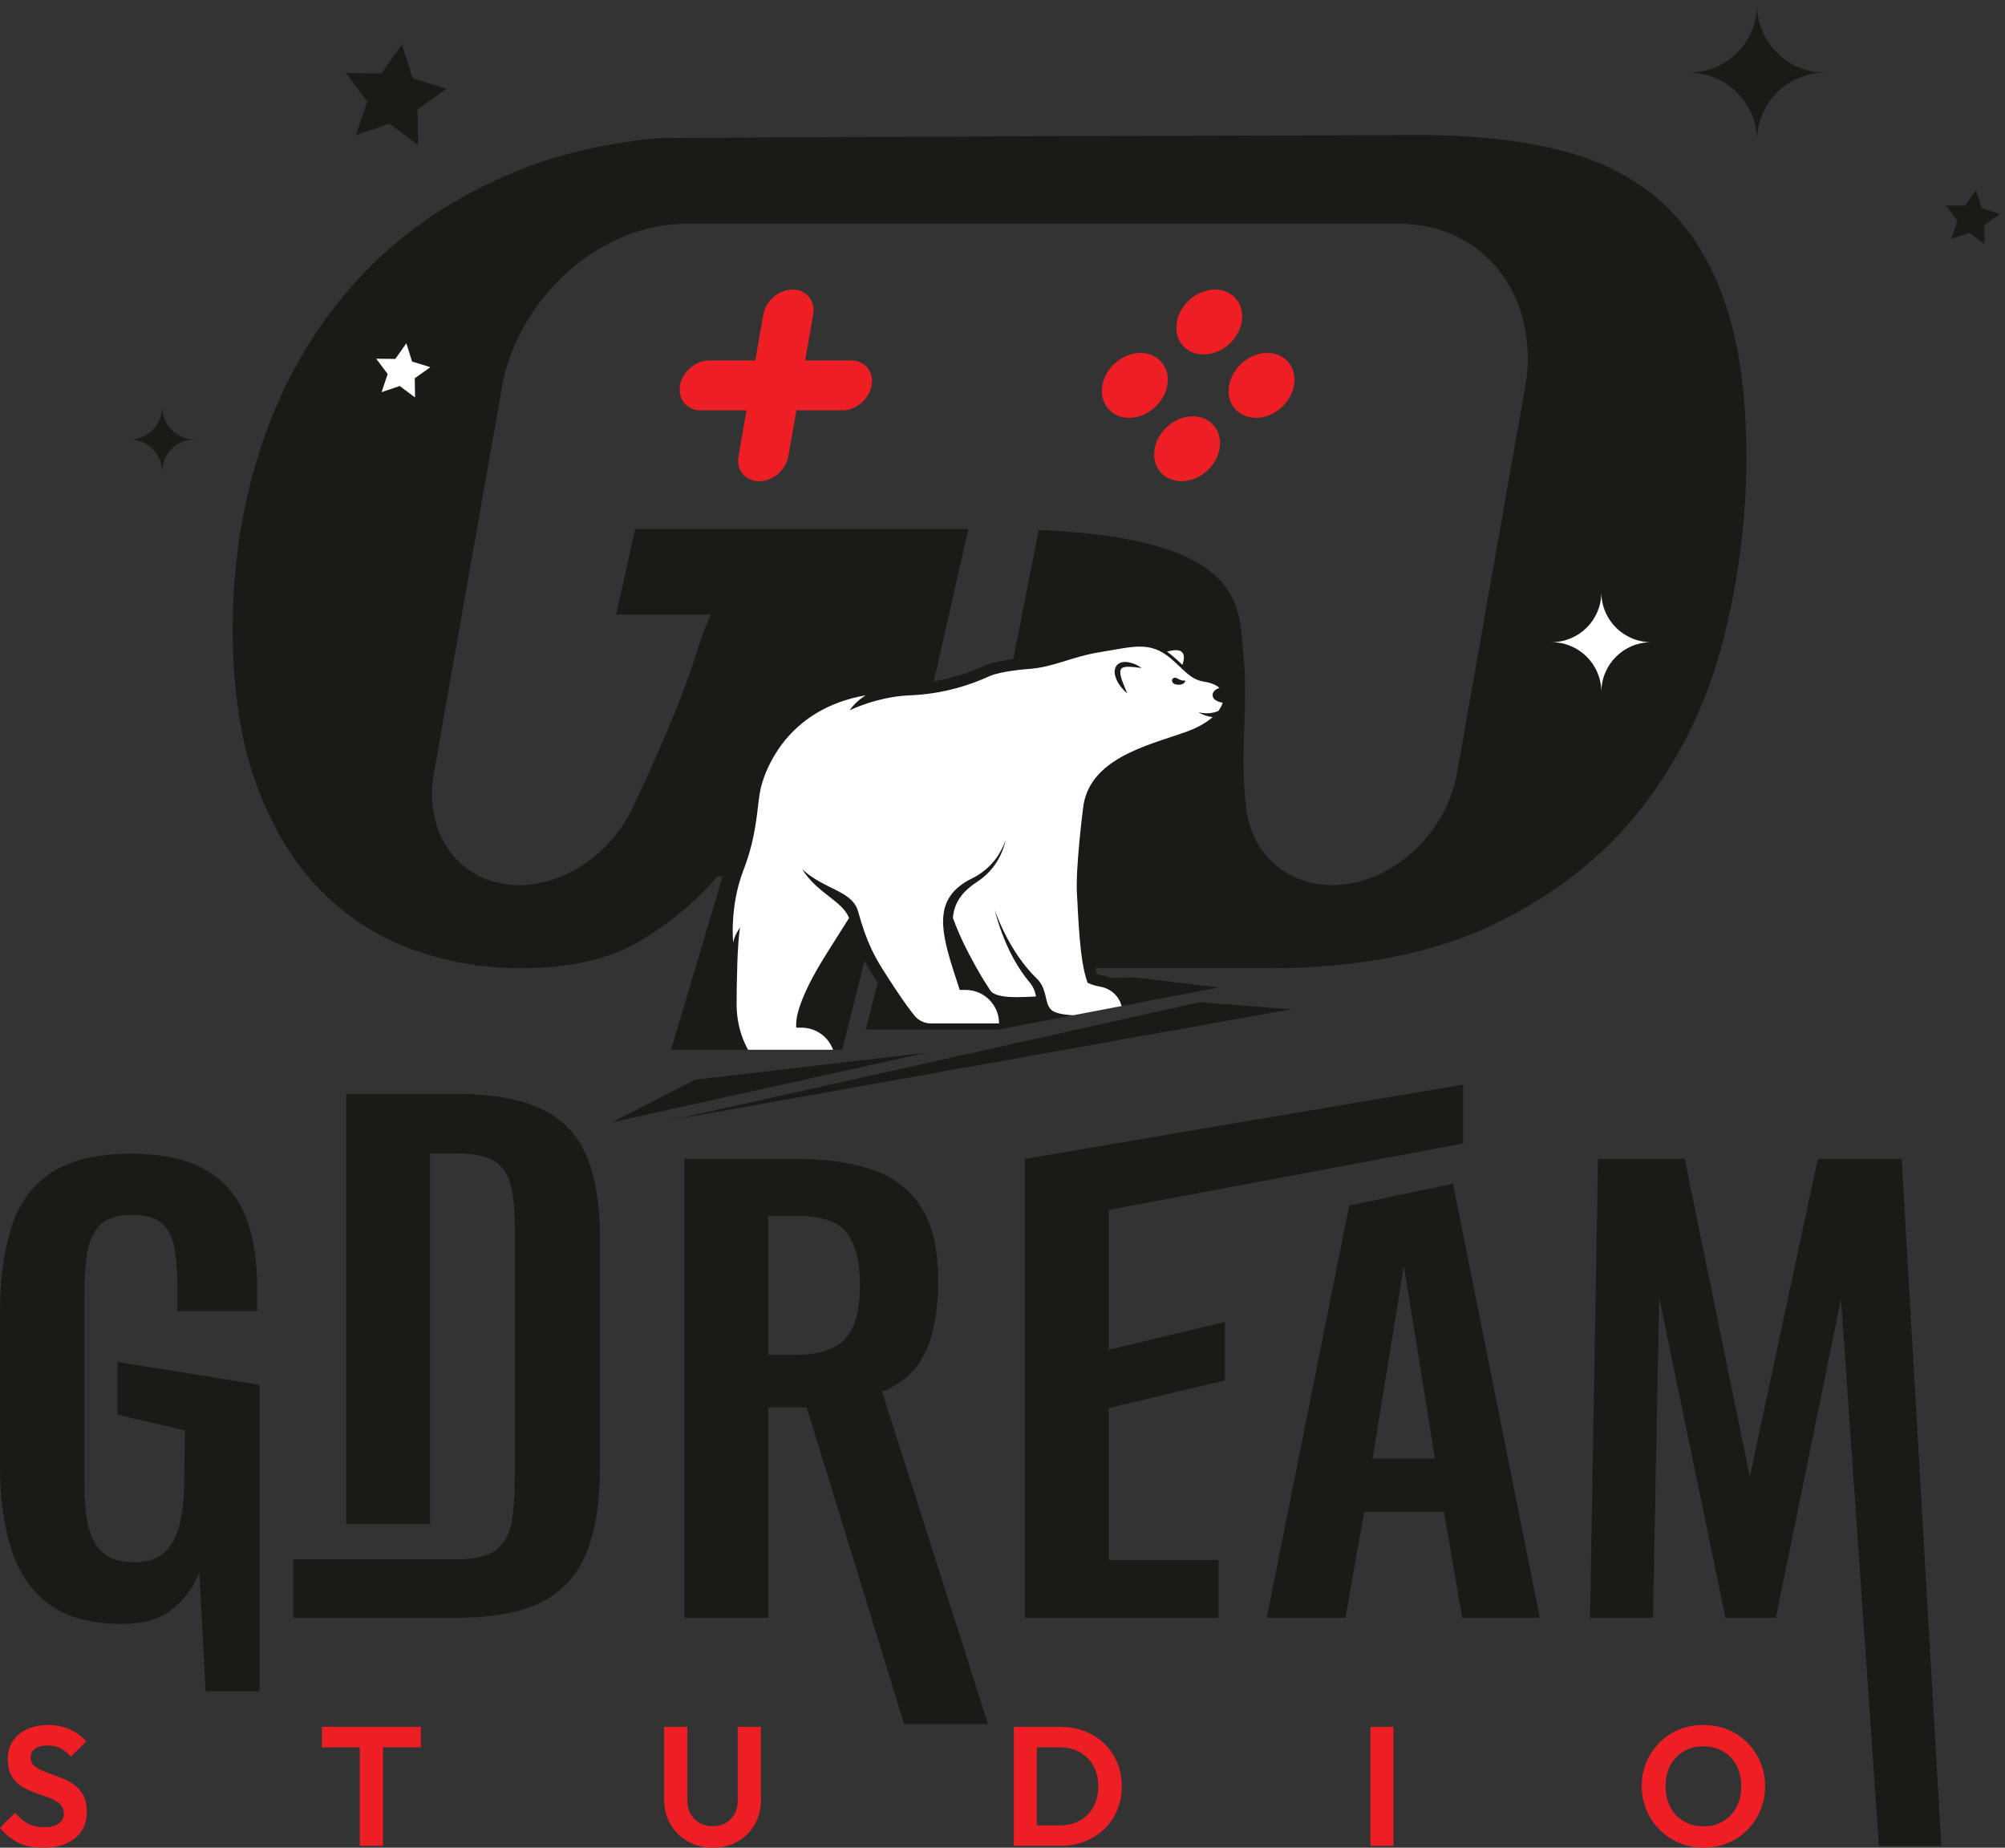 <?xml version="1.0" encoding="UTF-8" standalone="no"?>
<!-- Created with Inkscape (http://www.inkscape.org/) -->

<svg
   version="1.1"
   id="svg1"
   width="740.2"
   height="682.053"
   viewBox="0 0 740.2 682.053"
   sodipodi:docname="5245_GDream Studio.eps"
   xmlns:inkscape="http://www.inkscape.org/namespaces/inkscape"
   xmlns:sodipodi="http://sodipodi.sourceforge.net/DTD/sodipodi-0.dtd"
   xmlns="http://www.w3.org/2000/svg"
   xmlns:svg="http://www.w3.org/2000/svg">
  <rect x="0" y="0" width="740.2" height="682.053" fill="#333333" stroke="none"/>
  <defs
     id="defs1">
    <clipPath
       clipPathUnits="userSpaceOnUse"
       id="clipPath25">
      <path
         d="m 645.941,2013.52 h 4201.49 V 4753.49 H 645.941 Z"
         transform="translate(0,-2.5e-5)"
         id="path25" />
    </clipPath>
    <clipPath
       clipPathUnits="userSpaceOnUse"
       id="clipPath27">
      <path
         d="m 645.941,2013.52 h 4201.49 V 4753.49 H 645.941 Z"
         transform="translate(0,-2.5e-5)"
         id="path27" />
    </clipPath>
    <clipPath
       clipPathUnits="userSpaceOnUse"
       id="clipPath29">
      <path
         d="m 645.941,2013.52 h 4201.49 V 4753.49 H 645.941 Z"
         transform="translate(0,-2.5e-5)"
         id="path29" />
    </clipPath>
    <clipPath
       clipPathUnits="userSpaceOnUse"
       id="clipPath31">
      <path
         d="m 645.941,2013.52 h 4201.49 V 4753.49 H 645.941 Z"
         transform="translate(0,-2.5e-5)"
         id="path31" />
    </clipPath>
    <clipPath
       clipPathUnits="userSpaceOnUse"
       id="clipPath33">
      <path
         d="m 645.941,2013.52 h 4201.49 V 4753.49 H 645.941 Z"
         transform="translate(0,-2.5e-5)"
         id="path33" />
    </clipPath>
    <clipPath
       clipPathUnits="userSpaceOnUse"
       id="clipPath35">
      <path
         d="m 645.941,2013.52 h 4201.49 V 4753.49 H 645.941 Z"
         transform="translate(0,-2.5e-5)"
         id="path35" />
    </clipPath>
    <clipPath
       clipPathUnits="userSpaceOnUse"
       id="clipPath37">
      <path
         d="m 645.941,2013.52 h 4201.49 V 4753.49 H 645.941 Z"
         transform="translate(0,-2.5e-5)"
         id="path37" />
    </clipPath>
    <clipPath
       clipPathUnits="userSpaceOnUse"
       id="clipPath39">
      <path
         d="m 645.941,2013.52 h 4201.49 V 4753.49 H 645.941 Z"
         transform="translate(0,-2.5e-5)"
         id="path39" />
    </clipPath>
  </defs>
  <sodipodi:namedview
     id="namedview1"
     pagecolor="#ffffff"
     bordercolor="#000000"
     borderopacity="0.25"
     inkscape:showpageshadow="2"
     inkscape:pageopacity="0.0"
     inkscape:pagecheckerboard="0"
     inkscape:deskcolor="#d1d1d1">
    <inkscape:page
       x="0"
       y="0"
       inkscape:label="1"
       id="page1"
       width="740.2"
       height="682.053"
       margin="0"
       bleed="0" />
  </sodipodi:namedview>
  <g
     id="g1"
     inkscape:groupmode="layer"
     inkscape:label="1">
    <g
       id="group-R5">
      <path
         id="path2"
         d="M 119.332,0 C 93.023,0 70.391,4.539 51.445,13.621 32.496,22.699 15.34,36.469 0,54.969 L 42.285,97.25 C 52.305,84.391 63.656,74.461 76.344,67.41 89.027,60.371 104.605,56.84 123.086,56.84 c 16.605,0 29.762,3.289 39.469,9.859 9.699,6.582 14.558,15.66 14.558,27.25 0,10.02 -2.816,18.172 -8.457,24.43 -5.64,6.262 -13.074,11.512 -22.308,15.75 -9.25,4.23 -19.426,8.133 -30.543,11.73 -11.117,3.602 -22.157,7.762 -33.121,12.461 -10.961,4.692 -21.137,10.641 -30.535,17.852 -9.395,7.199 -16.84,16.277 -22.316,27.25 -5.48,10.949 -8.223,25.047 -8.223,42.277 0,20.043 4.859,37.11 14.57,51.211 9.699,14.09 23.02,24.899 39.93,32.41 16.914,7.52 36.008,11.27 57.317,11.27 22.551,0 42.984,-4.219 61.304,-12.668 18.321,-8.461 33.125,-19.43 44.395,-32.891 L 196.844,252.75 c -9.711,10.641 -19.653,18.48 -29.828,23.492 -10.18,5 -21.696,7.508 -34.532,7.508 -14.726,0 -26.308,-2.891 -34.765,-8.68 -8.457,-5.808 -12.684,-13.871 -12.684,-24.211 0,-9.089 2.82,-16.359 8.461,-21.839 5.633,-5.481 13.07,-10.34 22.309,-14.559 9.234,-4.231 19.496,-8.219 30.777,-11.981 11.27,-3.761 22.387,-8.07 33.356,-12.921 10.957,-4.868 21.058,-10.969 30.296,-18.329 9.239,-7.359 16.68,-16.898 22.321,-28.648 5.636,-11.75 8.457,-26.242 8.457,-43.461 0,-30.699 -10.809,-54.891 -32.418,-72.582 C 186.98,8.832 157.223,0 119.332,0"
         style="fill:#ed1f24;fill-opacity:1;fill-rule:nonzero;stroke:none"
         transform="matrix(0.133,0,0,-0.133,0,682.053)" />
      <path
         id="path3"
         d="M 998.789,5.16 V 328.391 h 64.361 V 5.16 Z M 893.555,278.59 v 56.84 H 1168.39 V 278.59 H 893.555"
         style="fill:#ed1f24;fill-opacity:1;fill-rule:nonzero;stroke:none"
         transform="matrix(0.133,0,0,-0.133,0,682.053)" />
      <path
         id="path4"
         d="m 1978.79,0 c -26,0 -49.17,5.789 -69.53,17.379 -20.36,11.582 -36.4,27.41 -48.15,47.453 -11.75,20.039 -17.62,42.75 -17.62,68.117 V 335.43 h 64.36 V 131.07 c 0,-14.73 3.13,-27.41 9.4,-38.058 6.26,-10.652 14.72,-18.871 25.37,-24.66 10.64,-5.801 22.7,-8.68 36.17,-8.68 13.47,0 25.29,2.879 35.47,8.68 10.18,5.789 18.32,14.008 24.43,24.66 6.1,10.648 9.16,23.179 9.16,37.59 V 335.43 h 64.37 V 132.48 c 0,-25.359 -5.73,-48.011 -17.16,-67.878 C 2083.63,44.699 2067.89,28.961 2047.85,17.379 2027.8,5.789 2004.78,0 1978.79,0"
         style="fill:#ed1f24;fill-opacity:1;fill-rule:nonzero;stroke:none"
         transform="matrix(0.133,0,0,-0.133,0,682.053)" />
      <path
         id="path5"
         d="M 2857.78,5.16 V 62 h 84.09 c 20.99,0 39.54,4.469 55.67,13.398 16.14,8.922 28.66,21.613 37.59,38.043 8.93,16.45 13.38,35.641 13.38,57.571 0,21.59 -4.54,40.398 -13.61,56.367 -9.09,15.973 -21.61,28.5 -37.59,37.59 -15.98,9.07 -34.45,13.621 -55.44,13.621 h -85.5 v 56.84 h 86.44 c 24.42,0 47.13,-4.078 68.12,-12.211 20.99,-8.16 39.15,-19.66 54.5,-34.539 15.34,-14.871 27.25,-32.328 35.7,-52.379 8.45,-20.039 12.69,-41.981 12.69,-65.762 0,-23.82 -4.24,-45.82 -12.69,-66.019 -8.45,-20.2 -20.36,-37.739 -35.7,-52.61 -15.35,-14.879 -33.44,-26.398 -54.26,-34.531 -20.84,-8.137 -43.29,-12.219 -67.42,-12.219 z m -43.68,0 V 335.43 h 63.87 V 5.16 h -63.87"
         style="fill:#ed1f24;fill-opacity:1;fill-rule:nonzero;stroke:none"
         transform="matrix(0.133,0,0,-0.133,0,682.053)" />
      <path
         id="path6"
         d="M 3803.96,5.16 V 335.43 h 63.88 V 5.16 h -63.88"
         style="fill:#ed1f24;fill-opacity:1;fill-rule:nonzero;stroke:none"
         transform="matrix(0.133,0,0,-0.133,0,682.053)" />
      <path
         id="path7"
         d="m 4728.04,59.191 c 21,0 39.39,4.699 55.22,14.09 15.8,9.398 28.1,22.469 36.87,39.239 8.77,16.742 13.15,36.242 13.15,58.492 0,16.277 -2.5,31.16 -7.51,44.617 -5.01,13.473 -12.22,25.133 -21.62,35 -9.39,9.871 -20.43,17.453 -33.12,22.793 -12.68,5.32 -27.01,7.988 -42.99,7.988 -20.66,0 -38.83,-4.629 -54.48,-13.871 -15.67,-9.238 -27.96,-22.148 -36.89,-38.75 -8.93,-16.609 -13.39,-35.859 -13.39,-57.777 0,-16.61 2.51,-31.793 7.53,-45.582 5,-13.789 12.13,-25.539 21.37,-35.231 9.23,-9.707 20.35,-17.32 33.34,-22.789 13,-5.488 27.17,-8.219 42.52,-8.219 z M 4728.99,0 c -24.12,0 -46.59,4.391 -67.41,13.141 -20.84,8.77 -39.08,20.988 -54.74,36.66 -15.66,15.66 -27.88,33.82 -36.65,54.488 -8.77,20.672 -13.14,42.902 -13.14,66.723 0,23.789 4.37,45.949 13.14,66.468 8.77,20.512 20.91,38.602 36.41,54.27 15.51,15.652 33.6,27.711 54.26,36.172 20.68,8.449 43.06,12.668 67.18,12.668 24.44,0 46.98,-4.219 67.67,-12.668 20.67,-8.461 38.75,-20.52 54.25,-36.172 15.5,-15.668 27.64,-33.84 36.41,-54.508 8.77,-20.672 13.16,-42.922 13.16,-66.703 0,-23.82 -4.39,-46.047 -13.16,-66.719 C 4877.6,83.152 4865.54,64.981 4850.19,49.332 4834.85,33.66 4816.76,21.531 4795.94,12.922 4775.1,4.301 4752.79,0 4728.99,0"
         style="fill:#ed1f24;fill-opacity:1;fill-rule:nonzero;stroke:none"
         transform="matrix(0.133,0,0,-0.133,0,682.053)" />
      <path
         id="path8"
         d="m 338.09,620.859 c -83.875,0 -150.438,17.821 -199.707,53.473 C 89.09,709.961 53.715,760.551 32.242,826.09 10.73,891.582 0,968.91 0,1058.04 v 427.72 c 0,91.2 10.469,169.83 31.449,235.87 20.961,66.05 57.914,116.61 110.864,151.76 52.925,35.1 126.05,52.68 219.367,52.68 87.008,0 156.199,-14.7 207.574,-44.03 51.351,-29.38 88.309,-71.55 110.863,-126.59 22.535,-55.05 33.813,-121.87 33.813,-200.5 v -66.04 H 492.203 v 72.33 c 0,40.89 -2.906,75.99 -8.652,105.36 -5.774,29.33 -17.297,51.62 -34.598,66.83 -17.293,15.18 -45.351,22.8 -84.129,22.8 -40.883,0 -70.519,-9.98 -88.847,-29.87 -18.356,-19.94 -29.879,-46.15 -34.594,-78.63 -4.715,-32.51 -7.078,-68.16 -7.078,-106.93 v -533.09 c 0,-44.03 3.66,-82.312 11.008,-114.788 7.324,-32.524 20.96,-57.41 40.886,-74.703 19.903,-17.297 48.211,-25.949 84.918,-25.949 37.738,0 66.563,9.441 86.485,28.3 19.906,18.879 33.808,45.082 41.675,78.629 7.86,33.551 11.793,73.383 11.793,119.521 l 2.422,139.2 -187.265,44 v 146.24 l 393.992,-63.69 V 434.121 H 570.828 L 553.523,763.969 C 536.746,722.02 511.316,687.711 477.262,660.961 443.184,634.242 396.793,620.859 338.09,620.859"
         style="fill:#1b1a17;fill-opacity:1;fill-rule:nonzero;stroke:none"
         transform="matrix(0.133,0,0,-0.133,0,682.053)" />
      <path
         id="path9"
         d="m 1665.26,1695.96 v -645.83 c 0,-92.259 -12.32,-168.97 -36.97,-230.368 -24.65,-61.27 -65.42,-106.883 -122.56,-136.832 -57.24,-29.828 -135.56,-44.809 -235.08,-44.809 H 813.711 v 162.07 h 450.599 c 53.45,0 91.69,9.438 114.84,28.211 23.04,18.887 37.08,46.43 42.39,82.59 5.3,36.168 7.83,80.387 7.83,132.918 v 667.71 c 0,51.38 -3.69,92.84 -10.94,124.29 -7.38,31.44 -22.58,54.48 -45.62,69.22 -23.04,14.63 -60.35,22 -111.61,22 h -67.61 V 897.82 H 960.805 V 2092.19 H 1261.2 c 103.78,0 184.76,-14.17 242.92,-42.39 58.17,-28.33 99.52,-71.87 124.17,-130.61 24.65,-58.63 36.97,-133.16 36.97,-223.23"
         style="fill:#1b1a17;fill-opacity:1;fill-rule:nonzero;stroke:none"
         transform="matrix(0.133,0,0,-0.133,0,682.053)" />
      <path
         id="path10"
         d="m 2132.32,1367.81 h 72.34 c 45.06,0 80.98,6.55 107.71,19.67 26.74,13.09 45.86,34.06 57.4,62.9 11.52,28.82 17.3,65.77 17.3,110.86 0,63.93 -11.79,111.9 -35.38,143.89 -23.59,31.95 -68.4,47.95 -134.45,47.95 h -84.92 z M 1899.58,638.172 V 1911.92 h 305.08 c 85.95,0 158.55,-10.23 217.79,-30.67 59.21,-20.45 104.31,-55.31 135.23,-104.58 30.9,-49.29 46.39,-116.37 46.39,-201.28 0,-51.38 -4.7,-97.5 -14.15,-138.39 -9.43,-40.87 -25.42,-75.75 -47.96,-104.56 -22.55,-28.85 -53.73,-51.11 -93.56,-66.83 l 294.07,-922.7 h -232.74 l -270.48,878.66 H 2132.32 V 638.172 h -232.74"
         style="fill:#1b1a17;fill-opacity:1;fill-rule:nonzero;stroke:none"
         transform="matrix(0.133,0,0,-0.133,0,682.053)" />
      <path
         id="path11"
         d="M 2844.67,638.172 V 1911.92 l 1216.45,206.16 v -163.55 l -983.73,-184.29 v -388.28 l 322.52,77.15 v -161.97 l -322.52,-77.15 V 798.559 h 305.08 V 638.172 h -537.8"
         style="fill:#1b1a17;fill-opacity:1;fill-rule:nonzero;stroke:none"
         transform="matrix(0.133,0,0,-0.133,0,682.053)" />
      <path
         id="path12"
         d="m 3810.19,1080.08 86.5,534.67 86.51,-534.67 z m 223,762.74 -288.2,-60.47 -228.86,-1144.229 h 218.62 l 51.83,294.059 h 221.73 l 50.34,-294.059 h 215.39 L 4033.19,1842.82"
         style="fill:#1b1a17;fill-opacity:1;fill-rule:nonzero;stroke:none"
         transform="matrix(0.133,0,0,-0.133,0,682.053)" />
      <path
         id="path13"
         d="m 4413.64,638.172 22.01,1273.748 h 240.59 l 180.84,-882.2 188.72,882.2 h 232.73 L 5388.61,5.16 H 5215.62 L 5110.27,1523.5 4929.42,638.172 h -139.95 l -183.99,888.478 -17.3,-888.478 h -174.54"
         style="fill:#1b1a17;fill-opacity:1;fill-rule:nonzero;stroke:none"
         transform="matrix(0.133,0,0,-0.133,0,682.053)" />
      <path
         id="path14"
         d="m 3340.91,4144.42 c 49.74,0 97.12,40.32 105.84,90.06 8.7,49.72 -24.55,90.04 -74.28,90.04 -49.74,0 -97.11,-40.32 -105.83,-90.04 -8.72,-49.74 24.54,-90.06 74.27,-90.06"
         style="fill:#ed1f24;fill-opacity:1;fill-rule:nonzero;stroke:none"
         transform="matrix(0.133,0,0,-0.133,0,682.053)" />
      <path
         id="path15"
         d="m 3279.29,3792.63 c 49.74,0 97.12,40.32 105.82,90.06 8.72,49.72 -24.53,90.05 -74.27,90.05 -49.73,0 -97.12,-40.33 -105.82,-90.05 -8.72,-49.74 24.54,-90.06 74.27,-90.06"
         style="fill:#ed1f24;fill-opacity:1;fill-rule:nonzero;stroke:none"
         transform="matrix(0.133,0,0,-0.133,0,682.053)" />
      <path
         id="path16"
         d="m 3240.04,4058.58 c 8.71,49.73 -24.54,90.05 -74.27,90.05 -49.74,0 -97.11,-40.32 -105.83,-90.05 -8.72,-49.74 24.54,-90.06 74.27,-90.06 49.74,0 97.12,40.32 105.83,90.06"
         style="fill:#ed1f24;fill-opacity:1;fill-rule:nonzero;stroke:none"
         transform="matrix(0.133,0,0,-0.133,0,682.053)" />
      <path
         id="path17"
         d="m 3591.83,4058.58 c 8.7,49.73 -24.55,90.05 -74.29,90.05 -49.72,0 -97.1,-40.32 -105.82,-90.05 -8.72,-49.74 24.54,-90.06 74.28,-90.06 49.73,0 97.11,40.32 105.83,90.06"
         style="fill:#ed1f24;fill-opacity:1;fill-rule:nonzero;stroke:none"
         transform="matrix(0.133,0,0,-0.133,0,682.053)" />
      <path
         id="path18"
         d="m 2210.62,3989.39 h 127.55 c 38.23,0 74.62,30.97 81.32,69.19 6.7,38.21 -18.86,69.2 -57.08,69.2 h -127.55 l 22.35,127.55 c 6.69,38.22 -18.86,69.19 -57.08,69.19 -38.21,0 -74.62,-30.97 -81.32,-69.19 l -22.34,-127.55 h -127.55 c -38.22,0 -74.63,-30.99 -81.33,-69.2 -6.68,-38.22 18.87,-69.19 57.08,-69.19 h 127.56 l -22.34,-127.56 c -6.7,-38.21 18.85,-69.2 57.06,-69.2 38.23,0 74.63,30.99 81.33,69.2 l 22.34,127.56"
         style="fill:#ed1f24;fill-opacity:1;fill-rule:nonzero;stroke:none"
         transform="matrix(0.133,0,0,-0.133,0,682.053)" />
      <path
         id="path19"
         d="m 4877.14,4737.75 v 0 c 0,104.28 -84.53,188.81 -188.8,188.81 104.27,0 188.8,84.53 188.8,188.81 0,-104.28 84.53,-188.81 188.81,-188.81 -104.28,0 -188.81,-84.53 -188.81,-188.81"
         style="fill:#1b1a17;fill-opacity:1;fill-rule:nonzero;stroke:none"
         transform="matrix(0.133,0,0,-0.133,0,682.053)" />
      <path
         id="path20"
         d="m 450.152,3818.45 v 0 c 0,49.74 -40.312,90.05 -90.047,90.05 49.735,0 90.047,40.32 90.047,90.05 0,-49.73 40.317,-90.05 90.051,-90.05 -49.734,0 -90.051,-40.31 -90.051,-90.05"
         style="fill:#1b1a17;fill-opacity:1;fill-rule:nonzero;stroke:none"
         transform="matrix(0.133,0,0,-0.133,0,682.053)" />
      <path
         id="path21"
         d="m 5509.05,4450.62 -42.59,31.65 -50.22,-17.14 16.94,50.29 -31.82,42.46 53.07,-0.57 30.54,43.39 15.85,-50.65 50.71,-15.65 -43.26,-30.72 0.78,-53.06"
         style="fill:#1b1a17;fill-opacity:1;fill-rule:nonzero;stroke:none"
         transform="matrix(0.133,0,0,-0.133,0,682.053)" />
      <path
         id="path22"
         d="m 1160.5,4725.97 -79.2,58.85 -93.37,-31.87 31.5,93.5 -59.168,78.96 98.668,-1.06 56.81,80.67 29.47,-94.17 94.28,-29.1 -80.45,-57.13 1.46,-98.65"
         style="fill:#1b1a17;fill-opacity:1;fill-rule:nonzero;stroke:none"
         transform="matrix(0.133,0,0,-0.133,0,682.053)" />
      <path
         id="path23"
         d="m 4847.42,3856.72 v 8.42 c 0,-1.41 0.01,-2.83 0.01,-4.24 0,-1.39 -0.01,-2.79 -0.01,-4.18 m -897.1,896.77 h -3.04 c 0.34,0 0.51,0 0.51,0 0.84,0 1.69,0 2.53,0"
         style="fill:#1b1a17;fill-opacity:1;fill-rule:nonzero;stroke:none"
         transform="matrix(0.133,0,0,-0.133,0,682.053)" />
      <path
         id="path24"
         d="m 2337.88,2214.63 h -25.6 c -12.91,35.76 -47.17,61.3 -87.33,61.3 h -14.74 c -4.44,43.2 29.81,120.33 88.62,212.68 27.28,42.81 45.82,72.27 57.97,91.75 -18.57,47.63 -88.7,68.44 -130.41,135.77 60.63,-57.2 139.42,-59.2 155.54,-117.63 12.31,-44.61 23.96,-76.52 37.09,-104.36 17.84,-37.81 38.43,-68.05 67.24,-111.98 22.83,-34.81 40.37,-58.11 52.34,-72.85 11.05,-13.6 27.58,-21.5 45.1,-21.5 h 189.46 v 0 c 0,51.26 -41.55,92.82 -92.82,92.82 h -16.37 c -13.4,40.89 -25.89,78.17 -34.5,112 -22.74,89.29 -18.36,154.41 68.26,197.41 53.75,26.68 80.64,68.97 93.94,107.84 -8.64,-40.15 -30.33,-85.24 -80.54,-118.04 -44.29,-28.93 -63.23,-61.59 -65.99,-99.28 9.86,-27.18 23.83,-60.52 43.25,-97.5 28.62,-54.46 41.06,-73.76 60.25,-103.37 9.9,-15.27 40.71,-19.04 74.35,-19.04 17.67,0 36.12,1.04 52.74,1.99 -2.47,12.87 -6.99,26.39 -18.08,39.55 -34.71,41.14 -72.78,107.89 -96.62,200.53 33,-89.77 77.58,-152.34 116.23,-189.81 24.66,-23.92 23.47,-51.88 31.26,-72.17 2.21,-5.8 5.13,-11 9.64,-15.27 9.8,-9.31 33.49,-13.57 61.18,-15.05 l -206.18,-39.37 h -370.11 l 33.14,129.42 h 0.04 c -13.55,20.85 -25.64,40.39 -36.48,60.95 l -61.87,-246.79 m -261.32,0 h -213.82 l 143.04,481.08 h -14.11 c -61.42,-70.98 -134.04,-131.13 -217.86,-180.51 -83.83,-49.8 -192.96,-74.28 -327.4,-74.28 -104.16,0 -203.75,17 -299.19,51.04 -95.86,34.45 -180.927,88.81 -255.204,163.07 -74.278,74.28 -134.032,171.79 -178.848,292.13 -44.809,120.36 -67.227,265.59 -67.227,435.7 v 0 c 0,184.27 28.223,358.96 85.071,524.12 56.437,165.15 141.504,310.8 254.789,437.38 113.289,126.12 255.199,226.13 424.919,299.18 120.75,51.87 255.62,85.49 404.59,100.41 34.13,3.7 2094.99,9.44 2131.97,9.54 h 3.04 c 50.14,-0.05 98.67,-1.72 144.36,-5.81 90.88,-6.22 173.87,-19.92 248.57,-39.82 112.87,-30.3 206.23,-80.94 280.1,-151.06 74.27,-70.54 129.89,-162.67 167.64,-276.78 37.44,-113.14 56.12,-251.55 56.43,-414.88 v -8.42 c -0.35,-175.73 -22.76,-347.79 -67.22,-516.59 -45.23,-169.71 -119.92,-321.59 -224.07,-455.21 -104.57,-133.6 -241.1,-240.68 -409.57,-322 -168.89,-81.33 -377.2,-122 -624.94,-122 h -481.01 c 1.26,-5.72 2.58,-11.21 4.02,-16.24 3.87,-1.19 9.08,-2.53 15.17,-3.57 8.11,-1.43 15.67,-4.02 22.95,-7.08 l 64.72,1.35 236.16,-27.74 -270.34,-51.63 c -7.05,27.35 -29.91,48.55 -58.94,53.59 -23.3,4.05 -35.43,11.02 -35.43,11.02 -22.51,59.3 -25.61,180.02 -29.65,248.51 -4.12,68.57 16.65,232.97 16.65,232.97 13.47,139.91 178.35,176.77 282.51,213.47 37.42,13.2 61.76,28.22 77.63,42.33 -3.46,0.39 -6.91,0.9 -10.25,1.68 -10.63,2.41 -20.67,6.44 -29.46,12.06 7.62,-2.12 15.43,-3.08 23.08,-3.08 2.39,0 4.77,0.09 7.12,0.28 9.02,0.62 17.6,2.88 25.41,6.19 6.54,8.8 10.02,16.64 11.9,22.66 -8.43,1.49 -27.97,6.32 -27.97,21.5 0,11.55 11.6,17.28 18.92,19.75 -13.27,12.33 -34.52,15.98 -43.75,17.49 -38.83,6.35 -56.83,35.83 -93.78,66.27 -28.18,23.26 -53.91,30.8 -83.29,30.8 -30.12,0 -64.07,-7.92 -108.45,-14.94 -82.12,-13 -131.75,-42.89 -202.14,-47.25 0,0 -75.7,-5.54 -106.54,-19.73 -51.13,-23.47 -127.38,-49.55 -219.89,-53.19 -92.59,-3.57 -168.85,-41.78 -168.85,-41.78 19.19,27.59 45.03,41.78 45.03,41.78 -53.35,-9.28 -97.18,-26.24 -133.17,-47.33 -135.08,-79.03 -159.34,-215.53 -159.34,-215.53 -7.53,-37.57 -8.4,-85.69 -23.77,-148.71 -5.55,-22.67 -13,-47.25 -23.31,-73.96 -38.84,-100.99 -28.38,-200.63 -28.38,-200.63 3.49,21.49 19.18,41.78 19.18,41.78 -8,-43.44 -9.43,-156.32 -9.67,-211.65 -0.15,-38.13 7.3,-75.94 23.15,-110.66 3.04,-6.65 6.01,-12.41 8.72,-17.07 m 1807.71,2292.38 -990.86,-0.03 -990.85,-0.03 c -228.22,-0.01 -450.18,-190.05 -505.52,-432.81 L 1204.26,2981.89 c -30.25,-171.4 75.65,-310.32 236.52,-310.32 126.19,0.01 254.57,86.15 315.03,214.4 71.59,151.88 131.31,287.09 175.17,422.17 12.03,37.04 23.17,76.23 42.68,114.5 h -263.6 l 53.11,237.36 h 924.56 l -0.06,-0.25 -95.36,-422.46 c 58.8,9.85 107.52,27.83 141.29,43.29 20.03,9.29 52.92,15.15 78.94,18.58 l 70.88,358.22 c 583.51,-25.24 554.54,-216.13 568.2,-349.18 13.65,-133.14 -10.77,-270.3 7.21,-422.18 15.19,-128.25 113.17,-214.38 239.36,-214.37 160.87,0.01 315.81,138.95 346.05,310.34 l 192.78,1092.26 c 30.35,242.75 -124.55,432.76 -352.75,432.76 m 560.72,-1022.95 c 0,-76.34 -61.88,-138.22 -138.2,-138.22 76.32,0 138.2,-61.88 138.2,-138.21 0,76.33 61.89,138.21 138.22,138.21 -76.33,0 -138.22,61.88 -138.22,138.22 M 3263.67,3323.7 c -8.39,0 -17.51,-2.21 -24.25,-4.31 4.53,-3.01 8.97,-6.34 13.4,-9.98 10.78,-8.88 20.14,-17.84 28.38,-25.69 l 0.87,-0.87 c 11.1,32.72 -2.32,40.85 -18.4,40.85 m -2111.66,701.61 v 0 l -0.78,53.05 43.26,30.73 -50.71,15.65 -15.85,50.64 -30.55,-43.38 -53.06,0.57 31.82,-42.46 -16.94,-50.29 50.22,17.14 42.59,-31.65"
         style="fill:#1b1a17;fill-opacity:1;fill-rule:nonzero;stroke:none"
         transform="matrix(0.133,0,0,-0.133,0,682.053)"
         clip-path="url(#clipPath25)" />
      <path
         id="path26"
         d="m 1862.67,2019.34 1466.51,327.24 254.52,-19.63 -1721.03,-307.61"
         style="fill:#1b1a17;fill-opacity:1;fill-rule:nonzero;stroke:none"
         transform="matrix(0.133,0,0,-0.133,0,682.053)"
         clip-path="url(#clipPath27)" />
      <path
         id="path28"
         d="m 1699.05,2013.52 v 0 l 230.64,118.07 641.4,74.69 -872.04,-192.76"
         style="fill:#1b1a17;fill-opacity:1;fill-rule:nonzero;stroke:none"
         transform="matrix(0.133,0,0,-0.133,0,682.053)"
         clip-path="url(#clipPath29)" />
      <path
         id="path30"
         d="m 3129,3203.83 c -10.03,7.83 -18.24,17.56 -24.9,28.57 -3.36,5.54 -6.13,11.45 -8.16,18.05 -1.85,6.59 -3.08,14.07 -0.78,22.27 0.83,2 1.38,4.07 2.62,5.93 1.35,1.79 2.55,3.81 4.24,5.24 3.44,2.98 7.29,4.91 11.12,5.93 3.57,0.87 6.98,1.24 10.26,1.24 3.78,0 7.38,-0.49 10.86,-1.23 12.96,-2.67 24.57,-8.1 34.73,-15.75 -12.52,1.56 -24.61,3.37 -36.05,3.5 -5.64,-0.1 -11.26,-0.28 -15.37,-2.06 -4.2,-1.72 -6.15,-3.71 -7.24,-7.4 -2.16,-7.62 0.98,-19.59 4.92,-30.37 4.11,-11.04 9.03,-22.17 13.75,-33.92 m 142.7,23.87 c -8.73,0 -18.46,2.87 -18.7,11.89 -0.08,3.02 3.07,7.66 8.59,7.66 1.99,0 4.28,-0.6 6.85,-2.09 7.7,-4.5 12.06,-5.79 16.18,-5.79 1.06,0 2.1,0.09 3.18,0.22 0.16,0.02 0.31,0.03 0.46,0.03 4.51,0 -0.59,-10.05 -11.01,-11.54 -1.72,-0.24 -3.61,-0.38 -5.55,-0.38"
         style="fill:#1b1a17;fill-opacity:1;fill-rule:nonzero;stroke:none"
         transform="matrix(0.133,0,0,-0.133,0,682.053)"
         clip-path="url(#clipPath31)" />
      <path
         id="path32"
         d="m 4444.99,3207.63 c 0,76.33 -61.88,138.21 -138.2,138.21 76.32,0 138.2,61.88 138.2,138.22 0,-76.34 61.89,-138.22 138.22,-138.22 -76.33,0 -138.22,-61.88 -138.22,-138.21"
         style="fill:#ffffff;fill-opacity:1;fill-rule:nonzero;stroke:none"
         transform="matrix(0.133,0,0,-0.133,0,682.053)"
         clip-path="url(#clipPath33)" />
      <path
         id="path34"
         d="m 1152.01,4025.31 -42.59,31.65 -50.22,-17.14 16.94,50.29 -31.82,42.46 53.06,-0.57 30.55,43.38 15.85,-50.64 50.71,-15.65 -43.26,-30.73 0.78,-53.05"
         style="fill:#ffffff;fill-opacity:1;fill-rule:nonzero;stroke:none"
         transform="matrix(0.133,0,0,-0.133,0,682.053)"
         clip-path="url(#clipPath35)" />
      <path
         id="path36"
         d="m 3282.07,3282.85 -0.87,0.87 c -8.24,7.85 -17.6,16.81 -28.38,25.69 -4.43,3.64 -8.87,6.97 -13.4,9.98 6.74,2.1 15.86,4.31 24.25,4.31 16.08,0 29.5,-8.13 18.4,-40.85"
         style="fill:#ffffff;fill-opacity:1;fill-rule:nonzero;stroke:none"
         transform="matrix(0.133,0,0,-0.133,0,682.053)"
         clip-path="url(#clipPath37)" />
      <path
         id="path38"
         d="m 2312.28,2214.63 h -235.72 c -2.71,4.66 -5.68,10.42 -8.72,17.07 -15.85,34.72 -23.3,72.53 -23.15,110.66 0.24,55.33 1.67,168.21 9.67,211.65 0,0 -15.69,-20.29 -19.18,-41.78 0,0 -10.46,99.64 28.38,200.63 10.31,26.71 17.76,51.29 23.31,73.96 15.37,63.02 16.24,111.14 23.77,148.71 0,0 24.26,136.5 159.34,215.53 35.99,21.09 79.82,38.05 133.17,47.33 0,0 -25.84,-14.19 -45.03,-41.78 0,0 76.26,38.21 168.85,41.78 92.51,3.64 168.76,29.72 219.89,53.19 30.84,14.19 106.54,19.73 106.54,19.73 70.39,4.36 120.02,34.25 202.14,47.25 44.38,7.02 78.33,14.94 108.45,14.94 29.38,0 55.11,-7.54 83.29,-30.8 36.95,-30.44 54.95,-59.92 93.78,-66.27 9.23,-1.51 30.48,-5.16 43.75,-17.49 -7.32,-2.47 -18.92,-8.2 -18.92,-19.75 0,-15.18 19.54,-20.01 27.97,-21.5 -1.88,-6.02 -5.36,-13.86 -11.9,-22.66 -7.81,-3.31 -16.39,-5.57 -25.41,-6.19 -2.35,-0.19 -4.73,-0.28 -7.12,-0.28 -7.65,0 -15.46,0.96 -23.08,3.08 8.79,-5.62 18.83,-9.65 29.46,-12.06 3.34,-0.78 6.79,-1.29 10.25,-1.68 -15.87,-14.11 -40.21,-29.13 -77.63,-42.33 -104.16,-36.7 -269.04,-73.56 -282.51,-213.47 0,0 -20.77,-164.4 -16.65,-232.97 4.04,-68.49 7.14,-189.21 29.65,-248.51 0,0 12.13,-6.97 35.43,-11.02 29.03,-5.04 51.89,-26.24 58.94,-53.59 l -133.95,-25.59 c -27.69,1.48 -51.38,5.74 -61.18,15.05 -4.51,4.27 -7.43,9.47 -9.64,15.27 -7.79,20.29 -6.6,48.25 -31.26,72.17 -38.65,37.47 -83.23,100.04 -116.23,189.81 23.84,-92.64 61.91,-159.39 96.62,-200.53 11.09,-13.16 15.61,-26.68 18.08,-39.55 -16.62,-0.95 -35.07,-1.99 -52.74,-1.99 -33.64,0 -64.45,3.77 -74.35,19.04 -19.19,29.61 -31.63,48.91 -60.25,103.37 -19.42,36.98 -33.39,70.32 -43.25,97.5 2.76,37.69 21.7,70.35 65.99,99.28 50.21,32.8 71.9,77.89 80.54,118.04 -13.3,-38.87 -40.19,-81.16 -93.94,-107.84 -86.62,-43 -91,-108.12 -68.26,-197.41 8.61,-33.83 21.1,-71.11 34.5,-112 h 16.37 c 51.27,0 92.82,-41.56 92.82,-92.82 H 2583.7 c -17.52,0 -34.05,7.9 -45.1,21.5 -11.97,14.74 -29.51,38.04 -52.34,72.85 -28.81,43.93 -49.4,74.17 -67.24,111.98 -13.13,27.84 -24.78,59.75 -37.09,104.36 -16.12,58.43 -94.91,60.43 -155.54,117.63 41.71,-67.33 111.84,-88.14 130.41,-135.77 -12.15,-19.48 -30.69,-48.94 -57.97,-91.75 -58.81,-92.35 -93.06,-169.48 -88.62,-212.68 h 14.74 c 40.16,0 74.42,-25.54 87.33,-61.3 m 811.12,1076.43 c -3.28,0 -6.69,-0.37 -10.26,-1.24 -3.83,-1.02 -7.68,-2.95 -11.12,-5.93 -1.69,-1.43 -2.89,-3.45 -4.24,-5.24 -1.24,-1.86 -1.79,-3.93 -2.62,-5.93 -2.3,-8.2 -1.07,-15.68 0.78,-22.27 2.03,-6.6 4.8,-12.51 8.16,-18.05 6.66,-11.01 14.87,-20.74 24.9,-28.57 -4.72,11.75 -9.64,22.88 -13.75,33.92 -3.94,10.78 -7.08,22.75 -4.92,30.37 1.09,3.69 3.04,5.68 7.24,7.4 4.11,1.78 9.73,1.96 15.37,2.06 11.44,-0.13 23.53,-1.94 36.05,-3.5 -10.16,7.65 -21.77,13.08 -34.73,15.75 -3.48,0.74 -7.08,1.23 -10.86,1.23 m 138.19,-43.81 c -5.52,0 -8.67,-4.64 -8.59,-7.66 0.24,-9.02 9.97,-11.89 18.7,-11.89 1.94,0 3.83,0.14 5.55,0.38 10.42,1.49 15.52,11.54 11.01,11.54 -0.15,0 -0.3,-0.01 -0.46,-0.03 -1.08,-0.13 -2.12,-0.22 -3.18,-0.22 -4.12,0 -8.48,1.29 -16.18,5.79 -2.57,1.49 -4.86,2.09 -6.85,2.09"
         style="fill:#ffffff;fill-opacity:1;fill-rule:nonzero;stroke:none"
         transform="matrix(0.133,0,0,-0.133,0,682.053)"
         clip-path="url(#clipPath39)" />
    </g>
  </g>
</svg>
